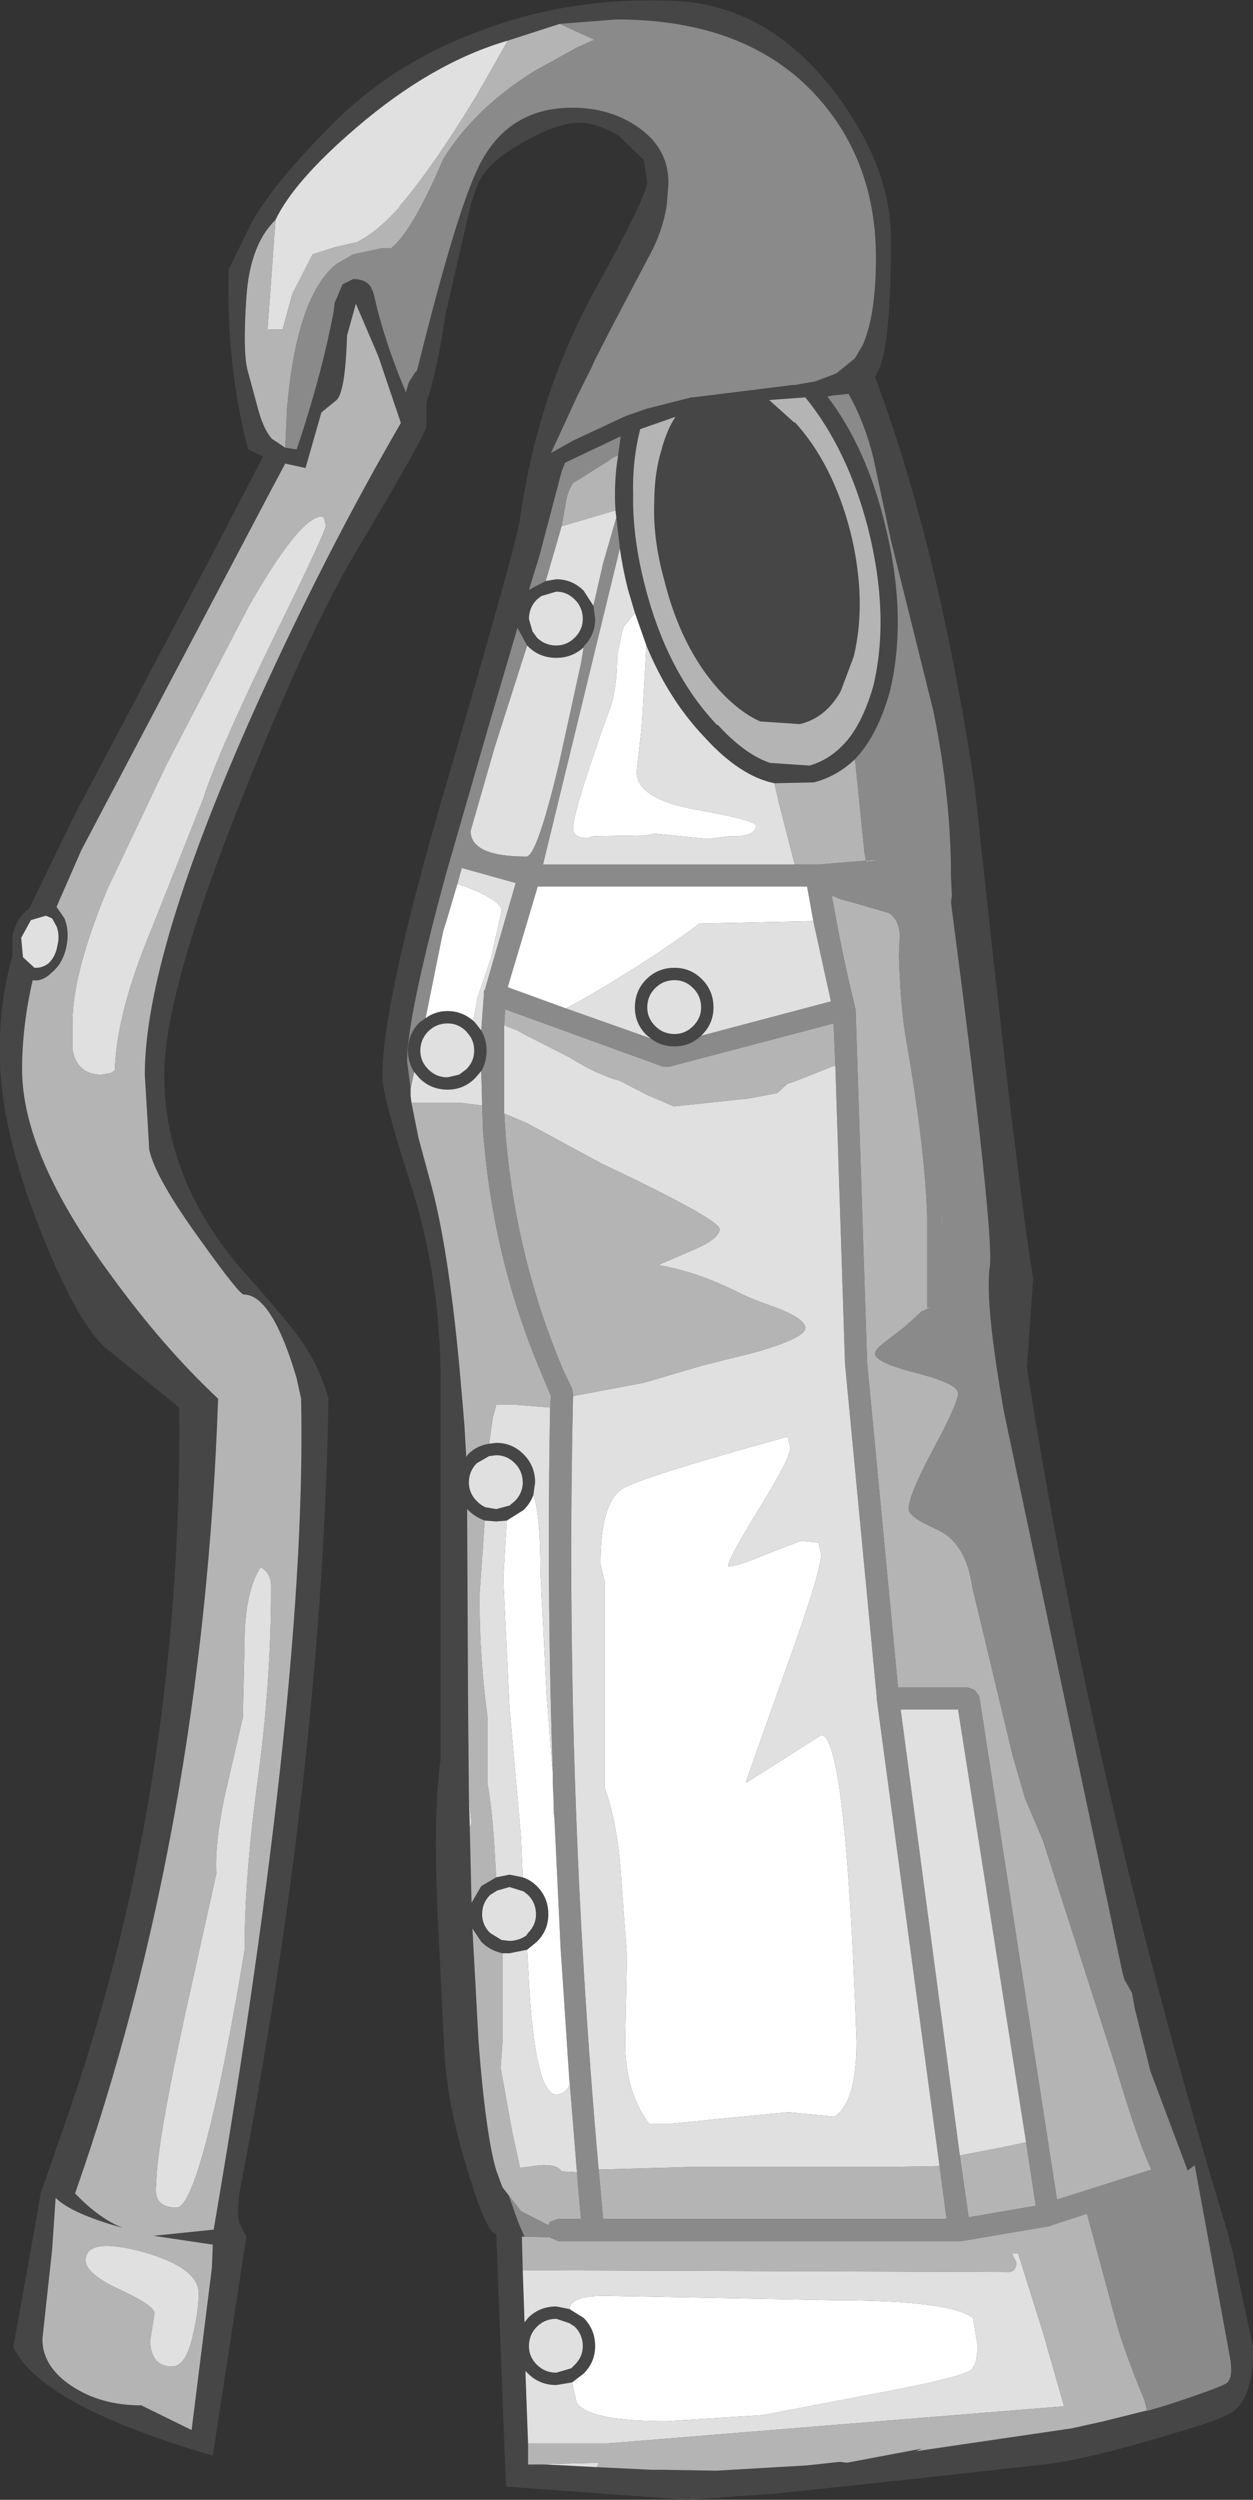 <?xml version="1.0" encoding="UTF-8" standalone="no"?>
<svg xmlns:ffdec="https://www.free-decompiler.com/flash" xmlns:xlink="http://www.w3.org/1999/xlink" ffdec:objectType="shape" height="141.55px" width="70.95px" xmlns="http://www.w3.org/2000/svg">
  <rect width="100%" height="100%" fill="#333333" stroke="none"/>
  <g transform="matrix(1.0, 0.0, 0.0, 1.0, 32.0, 141.5)">
    <path d="M-0.3 -140.15 L-3.25 -139.2 Q-7.55 -137.95 -11.85 -134.25 -15.35 -131.25 -16.4 -129.05 -17.85 -127.65 -18.05 -124.65 -18.25 -121.7 -18.0 -120.6 L-17.35 -118.2 Q-17.05 -117.15 -16.6 -116.65 L-15.85 -116.15 -15.2 -116.05 -15.0 -116.65 Q-13.7 -120.65 -13.1 -123.9 L-13.05 -124.35 -12.6 -125.4 -12.0 -125.7 Q-11.3 -125.7 -11.0 -125.25 L-10.85 -124.9 -10.6 -123.85 Q-10.0 -121.6 -9.0 -119.25 L-9.0 -119.35 -8.85 -119.85 -8.5 -120.4 -8.4 -120.5 -8.35 -120.65 Q-6.05 -129.95 -4.75 -132.35 -3.1 -135.4 0.4 -135.4 2.5 -135.4 4.05 -134.35 5.85 -133.15 5.85 -131.15 L5.75 -129.85 Q5.5 -128.3 4.65 -126.8 L2.65 -123.0 1.7 -121.15 1.5 -120.7 0.7 -119.1 -0.8 -115.85 0.45 -116.55 3.45 -117.95 4.6 -118.35 7.15 -119.0 7.25 -119.0 12.9 -119.7 13.0 -119.7 14.15 -119.9 15.35 -120.35 16.4 -121.2 16.85 -121.95 Q17.6 -123.65 17.6 -126.9 17.6 -132.35 14.25 -136.05 10.3 -140.4 2.9 -140.4 L-0.3 -140.15 M4.45 -132.45 L3.05 -133.8 Q1.8 -134.55 0.85 -134.55 -0.5 -134.55 -2.45 -133.4 -4.5 -132.25 -5.0 -130.95 L-5.35 -129.9 -6.75 -123.8 -6.95 -122.6 Q-7.35 -120.2 -7.85 -118.7 L-7.85 -117.4 Q-7.8 -117.05 -11.7 -110.5 -14.55 -105.75 -18.3 -96.3 -22.7 -85.3 -22.7 -80.65 -22.7 -74.45 -17.9 -69.15 -15.35 -66.3 -14.65 -65.15 -13.8 -63.8 -13.4 -62.3 -13.75 -41.55 -18.45 -17.3 -18.6 -15.85 -18.4 -15.55 L-18.05 -14.85 -19.95 -2.45 Q-29.7 -5.3 -31.25 -8.6 L-29.9 -16.1 -29.7 -17.3 -28.5 -20.75 Q-21.65 -39.95 -21.85 -61.8 L-26.05 -65.2 Q-27.7 -66.7 -29.8 -72.05 -31.9 -77.45 -32.0 -81.45 -32.1 -84.55 -31.3 -87.35 L-31.3 -88.5 Q-31.1 -89.4 -30.5 -89.95 L-30.35 -90.05 -27.75 -95.4 -20.3 -109.5 -17.1 -115.65 -17.95 -116.05 Q-19.2 -120.8 -19.05 -126.25 L-17.8 -128.8 Q-16.6 -131.05 -13.1 -134.55 -9.6 -138.05 -4.55 -139.85 0.45 -141.7 6.2 -141.45 11.95 -141.2 15.9 -135.4 18.45 -131.65 18.45 -127.95 18.45 -122.2 17.8 -120.65 L17.55 -120.15 Q21.15 -110.55 23.2 -96.9 25.5 -75.2 26.5 -69.1 L26.15 -64.05 Q29.9 -40.15 37.45 -15.3 L37.8 -14.0 38.95 -8.6 Q39.0 -6.0 37.95 -5.05 37.45 -4.6 35.25 -3.95 29.75 -2.25 27.1 -1.95 L20.35 -1.2 11.9 -0.3 6.9 0.05 -3.35 -0.7 -3.9 -15.0 Q-4.45 -15.0 -5.55 -18.7 -6.7 -22.4 -6.85 -25.5 L-7.25 -33.8 Q-7.45 -39.05 -7.05 -41.9 L-7.05 -63.25 Q-7.05 -69.1 -8.7 -74.3 -10.35 -79.45 -10.35 -80.55 -10.35 -84.8 -6.7 -97.2 -2.75 -110.7 -2.55 -112.15 -1.55 -119.2 1.7 -125.1 4.65 -130.45 4.65 -131.2 L4.45 -132.45 M31.55 -29.85 L24.85 -61.55 Q23.75 -67.8 24.05 -69.8 24.3 -71.7 21.85 -90.4 L21.9 -90.8 21.85 -91.85 Q21.85 -96.35 20.85 -101.25 L18.45 -110.9 17.45 -115.6 Q16.95 -117.6 16.05 -119.2 L15.1 -119.1 14.85 -119.05 Q17.05 -116.15 18.1 -111.85 19.4 -106.65 18.4 -102.4 17.7 -99.85 16.4 -98.5 15.4 -97.55 14.1 -97.2 L11.85 -97.15 Q9.9 -97.55 7.9 -99.75 5.85 -101.9 4.6 -104.95 L3.95 -106.8 3.55 -108.15 Q3.25 -109.35 3.1 -110.45 L2.9 -112.2 2.85 -112.6 Q2.75 -114.2 3.0 -115.7 L3.15 -116.8 0.0 -115.3 -0.2 -114.8 -1.45 -110.05 -2.05 -108.1 -1.1 -108.6 -0.5 -108.7 Q0.4 -108.7 1.05 -108.05 L1.6 -107.2 1.7 -106.45 Q1.7 -105.55 1.05 -104.9 L1.05 -104.85 Q0.4 -104.25 -0.5 -104.25 -1.45 -104.25 -2.1 -104.9 L-2.15 -104.95 -2.7 -105.95 -4.3 -100.5 -6.75 -92.0 Q-8.95 -83.9 -8.95 -81.4 L-8.75 -79.85 -8.75 -79.45 -8.7 -79.05 -8.3 -77.05 -7.65 -74.65 Q-6.65 -71.1 -6.0 -64.25 L-5.8 -61.95 -5.7 -60.75 -5.6 -59.0 -5.5 -59.15 Q-5.0 -59.65 -4.3 -59.75 L-3.9 -59.8 Q-3.0 -59.8 -2.35 -59.15 -1.7 -58.5 -1.7 -57.55 L-1.8 -56.85 Q-1.95 -56.4 -2.35 -56.0 L-3.3 -55.4 -3.9 -55.35 -4.55 -55.4 Q-5.1 -55.6 -5.5 -56.0 L-5.55 -56.05 -5.5 -45.55 -5.45 -39.75 -5.4 -38.05 -5.3 -33.75 -4.75 -34.7 -3.9 -35.2 -3.15 -35.35 -2.4 -35.2 Q-1.95 -35.05 -1.6 -34.7 -0.95 -34.05 -0.95 -33.1 -0.95 -32.2 -1.6 -31.55 L-2.15 -31.1 -3.15 -30.9 -3.55 -30.9 Q-4.25 -31.05 -4.75 -31.55 L-5.25 -32.3 -4.9 -25.85 Q-4.5 -20.65 -3.9 -18.6 L-3.55 -17.65 -3.2 -17.2 -2.65 -15.65 -2.3 -14.85 -2.45 -14.85 -2.4 -12.95 -2.3 -10.0 -2.1 -10.25 Q-1.45 -10.9 -0.5 -10.9 L0.25 -10.75 1.05 -10.25 Q1.7 -9.6 1.7 -8.65 1.7 -7.75 1.05 -7.1 L0.4 -6.6 -0.5 -6.45 Q-1.45 -6.45 -2.1 -7.1 L-2.25 -7.25 -2.1 -3.15 -2.1 -1.95 -1.1 -1.95 1.8 -1.8 4.9 -1.65 5.6 -1.65 8.55 -1.6 13.7 -1.9 15.55 -2.1 15.95 -2.05 20.2 -2.85 19.85 -2.7 28.7 -4.0 30.5 -4.4 33.7 -5.2 34.35 -5.4 Q37.05 -6.3 37.45 -6.55 37.85 -6.85 37.65 -8.0 L35.65 -18.9 35.25 -18.6 33.15 -24.2 32.25 -27.8 32.1 -28.65 31.65 -29.45 31.55 -29.85 M13.0 -117.55 L13.0 -117.6 Q15.15 -115.25 16.15 -111.4 17.1 -107.55 16.35 -104.35 L15.6 -102.35 Q14.75 -100.85 13.3 -100.5 L11.05 -100.65 Q9.9 -101.15 8.7 -102.45 6.55 -104.85 5.6 -108.7 4.95 -111.05 5.05 -113.15 5.05 -114.45 5.35 -115.65 L5.45 -116.0 Q5.75 -117.15 6.25 -117.9 L4.25 -117.2 Q3.8 -115.45 3.85 -113.5 L3.85 -112.85 Q3.9 -110.75 4.5 -108.4 5.75 -103.45 8.6 -100.45 L8.65 -100.45 Q10.15 -98.8 11.6 -98.3 L13.85 -98.15 Q15.2 -98.55 16.15 -99.8 16.95 -100.9 17.45 -102.65 18.4 -106.65 17.15 -111.6 16.0 -116.05 13.6 -119.0 L11.55 -118.85 13.0 -117.55 M0.55 -105.4 Q1.0 -105.85 1.0 -106.45 1.0 -107.1 0.55 -107.55 0.1 -108.0 -0.5 -108.0 L-1.35 -107.75 -1.6 -107.55 Q-2.05 -107.1 -2.05 -106.45 L-1.85 -105.75 -1.6 -105.4 Q-1.15 -104.95 -0.5 -104.95 0.1 -104.95 0.55 -105.4 M7.7 -82.85 Q7.05 -82.25 6.2 -82.25 5.4 -82.25 4.85 -82.7 L4.6 -82.9 Q3.95 -83.55 3.95 -84.45 3.95 -85.4 4.6 -86.05 5.25 -86.7 6.2 -86.7 7.1 -86.7 7.75 -86.05 8.4 -85.4 8.4 -84.45 8.4 -83.55 7.75 -82.9 L7.7 -82.85 M6.2 -86.0 Q5.55 -86.0 5.1 -85.55 4.65 -85.1 4.65 -84.45 4.65 -83.85 5.1 -83.4 5.55 -82.95 6.2 -82.95 6.8 -82.95 7.25 -83.4 7.7 -83.85 7.7 -84.45 7.7 -85.1 7.25 -85.55 6.8 -86.0 6.2 -86.0 M0.55 -9.75 L0.25 -9.95 -0.5 -10.2 Q-1.15 -10.2 -1.6 -9.75 -2.05 -9.3 -2.05 -8.65 -2.05 -8.05 -1.6 -7.6 -1.15 -7.15 -0.5 -7.15 L0.35 -7.4 0.55 -7.6 Q1.0 -8.05 1.0 -8.65 1.0 -9.3 0.55 -9.75 M-10.55 -121.25 L-10.65 -121.5 -11.85 -124.3 -12.35 -122.5 Q-12.45 -119.15 -13.0 -118.8 L-13.8 -118.15 -14.7 -115.0 -15.85 -115.25 -16.65 -113.75 -27.4 -93.35 -28.8 -90.15 -28.35 -89.5 Q-28.05 -88.75 -28.25 -87.85 -28.45 -86.95 -29.05 -86.45 -29.6 -85.9 -30.15 -86.0 -30.75 -83.4 -30.75 -80.95 -30.75 -76.15 -25.8 -69.4 -22.8 -65.25 -19.65 -62.3 -20.5 -37.95 -27.75 -17.3 -26.35 -15.85 -25.05 -15.35 -27.95 -16.15 -28.85 -17.05 L-29.05 -14.1 -29.4 -10.9 -29.6 -9.05 Q-29.6 -7.5 -27.95 -6.4 -26.3 -5.3 -24.0 -5.3 L-21.15 -3.9 -20.0 -13.1 -19.95 -14.4 -23.3 -14.9 -19.9 -15.25 Q-14.6 -46.25 -14.95 -62.3 L-15.2 -63.45 Q-16.6 -68.2 -18.2 -68.2 -18.45 -68.2 -20.7 -71.35 -23.2 -74.8 -23.55 -76.4 L-23.6 -77.3 -23.8 -80.65 Q-23.8 -87.45 -17.55 -101.4 -13.6 -110.15 -9.3 -117.55 L-10.55 -121.25 M-5.2 -83.7 L-5.1 -83.6 -4.75 -83.15 Q-4.45 -82.65 -4.45 -82.0 -4.45 -81.35 -4.75 -80.85 L-5.1 -80.45 Q-5.75 -79.8 -6.65 -79.8 -7.6 -79.8 -8.25 -80.45 L-8.55 -80.8 Q-8.9 -81.35 -8.9 -82.0 -8.9 -82.95 -8.25 -83.6 L-7.9 -83.85 Q-7.35 -84.25 -6.65 -84.25 -5.85 -84.25 -5.2 -83.7 M-7.75 -80.95 Q-7.35 -80.55 -6.8 -80.5 L-6.65 -80.5 -6.0 -80.65 -5.6 -80.95 Q-5.15 -81.4 -5.15 -82.0 -5.15 -82.5 -5.4 -82.85 L-5.6 -83.1 Q-6.05 -83.55 -6.65 -83.55 -7.3 -83.55 -7.75 -83.1 -8.2 -82.65 -8.2 -82.0 -8.2 -81.4 -7.75 -80.95 M-29.05 -89.5 L-29.4 -89.65 -30.25 -89.4 -30.8 -88.4 -30.7 -87.3 -30.05 -86.7 -29.95 -86.7 Q-29.6 -86.7 -29.25 -86.95 -28.85 -87.35 -28.75 -87.95 -28.6 -88.55 -28.8 -89.05 L-29.05 -89.5 M-3.9 -59.1 L-4.3 -59.05 -5.0 -58.65 Q-5.45 -58.2 -5.45 -57.55 -5.45 -56.95 -5.0 -56.5 -4.75 -56.25 -4.5 -56.15 L-3.9 -56.05 -3.15 -56.25 -2.85 -56.5 Q-2.45 -56.9 -2.4 -57.45 L-2.4 -57.55 Q-2.4 -58.2 -2.85 -58.65 -3.3 -59.1 -3.9 -59.1 M-2.1 -34.2 L-2.35 -34.4 -3.15 -34.65 -3.85 -34.45 -4.25 -34.2 Q-4.7 -33.75 -4.7 -33.1 -4.7 -32.5 -4.25 -32.05 L-3.6 -31.65 -3.15 -31.6 Q-2.65 -31.6 -2.2 -31.9 L-2.1 -32.05 Q-1.65 -32.5 -1.65 -33.1 -1.65 -33.75 -2.1 -34.2" fill="#464646" fill-rule="evenodd" stroke="none"/>
    <path d="M-15.85 -116.15 L-15.75 -118.35 Q-15.2 -124.75 -12.95 -126.55 L-12.0 -127.1 -10.35 -127.45 -10.15 -127.45 -9.85 -127.45 Q-8.65 -128.4 -6.9 -132.5 -5.1 -135.4 -1.7 -137.5 L0.65 -138.8 1.65 -139.25 -0.3 -140.15 2.9 -140.4 Q10.3 -140.4 14.25 -136.05 17.6 -132.35 17.6 -126.9 17.6 -123.65 16.85 -121.95 L16.4 -121.2 15.35 -120.35 14.15 -119.9 13.0 -119.7 12.9 -119.7 7.25 -119.0 7.15 -119.0 4.6 -118.35 3.45 -117.95 0.45 -116.55 -0.8 -115.85 0.7 -119.1 1.5 -120.7 1.7 -121.15 2.65 -123.0 4.65 -126.8 Q5.5 -128.3 5.75 -129.85 L5.85 -131.15 Q5.85 -133.15 4.05 -134.35 2.5 -135.4 0.4 -135.4 -3.1 -135.4 -4.75 -132.35 -6.05 -129.95 -8.35 -120.65 L-8.4 -120.5 -8.5 -120.4 -8.85 -119.85 -9.0 -119.35 -9.0 -119.25 Q-10.0 -121.6 -10.6 -123.85 L-10.85 -124.9 -11.0 -125.25 Q-11.3 -125.7 -12.0 -125.7 L-12.6 -125.4 -13.05 -124.35 -13.1 -123.9 Q-13.7 -120.65 -15.0 -116.65 L-15.2 -116.05 -15.85 -116.15 M16.4 -98.5 Q17.7 -99.85 18.4 -102.4 19.4 -106.65 18.1 -111.85 17.05 -116.15 14.85 -119.05 L15.1 -119.1 16.05 -119.2 Q16.95 -117.6 17.45 -115.6 L18.45 -110.9 20.85 -101.25 Q21.85 -96.35 21.85 -91.85 L21.9 -90.8 21.85 -90.4 Q24.3 -71.7 24.05 -69.8 23.75 -67.8 24.85 -61.55 L31.55 -29.85 31.7 -29.05 31.65 -29.45 32.1 -28.65 32.25 -27.8 33.15 -24.2 35.25 -18.6 35.65 -18.9 37.65 -8.0 Q37.85 -6.85 37.45 -6.55 37.05 -6.3 34.35 -5.4 L33.7 -5.2 32.95 -5.0 32.8 -5.6 Q31.6 -8.5 31.15 -10.2 L29.55 -16.15 27.55 -15.5 27.45 -15.45 22.45 -14.6 22.4 -14.6 22.3 -14.6 -0.4 -14.6 -0.85 -14.8 0.0 -14.8 -2.3 -14.85 -2.65 -15.65 -3.2 -17.2 -2.5 -16.3 -0.95 -15.5 -0.85 -15.7 -0.4 -15.85 0.9 -15.85 0.75 -17.5 0.2 -24.3 -0.2 -30.35 -0.25 -31.05 -0.6 -38.4 -0.6 -38.5 -0.65 -39.15 -0.65 -39.45 -0.7 -40.55 -0.7 -41.15 Q-1.05 -51.5 -0.85 -61.8 L-0.8 -62.45 -1.35 -63.75 Q-4.0 -70.0 -4.6 -76.9 L-4.65 -77.45 -4.7 -78.9 -4.75 -80.85 Q-4.45 -81.35 -4.45 -82.0 -4.45 -82.65 -4.75 -83.15 L-4.6 -85.2 -4.6 -85.3 -4.6 -85.4 -4.55 -85.45 -2.8 -91.5 -5.85 -92.35 -6.1 -91.45 -6.75 -89.25 -6.9 -88.8 -7.9 -83.85 -8.25 -83.6 Q-8.9 -82.95 -8.9 -82.0 -8.9 -81.35 -8.55 -80.8 L-8.75 -79.85 -8.95 -81.4 Q-8.95 -83.9 -6.75 -92.0 L-4.3 -100.5 -2.7 -105.95 -2.15 -104.95 -4.0 -99.15 -5.35 -94.45 Q-5.35 -93.0 -2.2 -93.0 -1.6 -93.0 -0.35 -98.25 L0.9 -103.95 1.05 -104.85 1.05 -104.9 Q1.7 -105.55 1.7 -106.45 L1.6 -107.2 2.15 -109.6 2.9 -112.2 3.1 -110.45 -1.25 -92.55 13.0 -92.55 14.1 -92.55 14.35 -92.55 18.0 -92.85 17.05 -92.7 16.95 -93.2 16.45 -98.15 16.4 -98.5 M-1.1 -108.6 L-2.05 -108.1 -1.45 -110.05 -0.2 -114.8 0.0 -115.3 3.15 -116.8 3.0 -115.7 Q2.75 -115.65 2.45 -115.4 L0.45 -114.15 Q0.1 -113.65 0.0 -112.8 L-0.2 -111.7 -0.3 -111.35 -1.1 -108.6 M14.05 -89.35 L13.7 -91.3 -1.55 -91.3 -3.25 -85.6 0.05 -84.4 4.85 -82.7 Q5.4 -82.25 6.2 -82.25 7.05 -82.25 7.7 -82.85 L15.05 -84.8 14.05 -89.35 M18.95 -88.6 Q18.9 -89.4 18.35 -89.8 L16.1 -90.45 Q15.45 -90.6 15.1 -90.8 15.7 -87.35 16.4 -84.55 L16.4 -84.5 16.45 -84.35 16.45 -84.3 17.1 -64.35 18.85 -45.95 22.8 -45.95 23.2 -45.8 23.45 -45.45 27.85 -16.95 33.2 -18.65 Q32.5 -20.05 31.15 -24.55 L27.05 -37.3 26.05 -39.65 25.35 -42.05 24.2 -46.85 23.05 -51.65 Q22.7 -54.15 21.05 -54.9 19.45 -55.6 19.45 -56.05 19.45 -56.85 20.85 -59.45 22.25 -62.05 22.25 -62.6 22.25 -63.15 19.9 -63.75 17.55 -64.35 17.55 -64.85 17.55 -65.1 18.1 -65.5 L19.2 -66.35 20.2 -67.25 20.85 -67.55 20.5 -67.45 20.5 -72.55 Q20.4 -76.3 19.35 -82.4 19.0 -84.25 18.9 -87.35 L18.95 -88.6 M15.3 -81.15 L15.2 -83.55 5.9 -81.1 5.55 -81.1 -3.4 -84.35 -3.45 -83.45 -3.45 -78.45 -3.35 -77.0 Q-2.75 -70.15 -0.1 -63.9 L0.4 -62.85 0.45 -62.55 0.45 -62.45 Q-0.05 -40.55 1.9 -18.65 L2.15 -15.85 21.6 -15.85 21.2 -18.85 17.65 -45.25 17.65 -45.35 15.85 -64.25 15.3 -81.15 M21.3 -71.95 L21.35 -72.2 21.35 -72.95 21.3 -71.95 M34.1 -17.8 L34.1 -17.85 34.1 -17.8 M26.1 -20.2 L22.25 -44.7 19.0 -44.7 22.35 -19.45 22.85 -15.95 26.65 -16.6 26.1 -20.2" fill="#8a8a8a" fill-rule="evenodd" stroke="none"/>
    <path d="M-0.3 -140.15 L1.65 -139.25 0.65 -138.8 -1.7 -137.5 Q-5.1 -135.4 -6.9 -132.5 -8.65 -128.4 -9.85 -127.45 L-10.15 -127.45 -10.35 -127.45 -12.0 -127.1 -12.95 -126.55 Q-15.2 -124.75 -15.75 -118.35 L-15.85 -116.15 -16.6 -116.65 Q-17.05 -117.15 -17.35 -118.2 L-18.0 -120.6 Q-18.25 -121.7 -18.05 -124.65 -17.85 -127.65 -16.4 -129.05 L-16.85 -122.85 -16.0 -122.85 -15.45 -124.85 -14.3 -127.1 -13.05 -127.5 -11.75 -127.8 -11.25 -128.1 Q-10.4 -128.65 -9.4 -129.75 L-9.35 -129.85 Q-7.55 -131.95 -5.1 -135.95 L-4.35 -137.25 -3.25 -139.2 -0.3 -140.15 M31.55 -29.85 L31.65 -29.45 31.7 -29.05 31.55 -29.85 M33.7 -5.2 L30.5 -4.4 28.7 -4.0 19.85 -2.7 20.2 -2.85 15.95 -2.05 15.55 -2.1 13.7 -1.9 8.55 -1.6 5.6 -1.65 4.9 -1.65 1.8 -1.8 1.9 -2.05 -2.1 -1.95 -2.1 -3.15 2.45 -3.15 28.25 -5.25 27.05 -9.45 25.65 -13.9 25.3 -13.9 25.55 -13.4 Q25.55 -12.8 25.0 -12.85 L-2.4 -12.95 -2.45 -14.85 -2.3 -14.85 0.0 -14.8 -0.85 -14.8 -0.4 -14.6 22.3 -14.6 22.4 -14.6 22.45 -14.6 27.45 -15.45 27.55 -15.5 29.55 -16.15 31.15 -10.2 Q31.6 -8.5 32.8 -5.6 L32.95 -5.0 33.7 -5.2 M-3.2 -17.2 L-3.55 -17.65 -3.9 -18.6 Q-4.5 -20.65 -4.9 -25.85 L-5.25 -32.3 -4.75 -31.55 Q-4.25 -31.05 -3.55 -30.9 L-3.55 -25.85 -3.65 -24.4 -3.0 -20.8 -2.55 -18.75 -1.4 -18.9 Q-0.45 -18.95 -0.2 -18.55 L0.65 -18.5 0.75 -17.5 0.9 -15.85 -0.4 -15.85 -0.85 -15.7 -0.95 -15.5 -2.5 -16.3 -3.2 -17.2 M-3.9 -35.2 L-4.75 -34.7 -5.3 -33.75 -5.4 -38.05 -5.3 -38.25 -5.45 -39.75 -5.5 -45.55 -5.55 -56.05 -5.5 -56.0 Q-5.1 -55.6 -4.55 -55.4 L-4.85 -51.1 Q-4.85 -47.65 -4.4 -44.3 L-4.4 -40.5 Q-4.1 -39.0 -3.95 -35.95 L-3.9 -35.2 M-4.3 -59.75 Q-5.0 -59.65 -5.5 -59.15 L-5.6 -59.0 -5.7 -60.75 -5.8 -61.95 -6.0 -64.25 Q-6.65 -71.1 -7.65 -74.65 L-8.3 -77.05 -8.7 -79.05 -5.85 -79.05 -4.7 -78.9 -4.65 -77.45 -4.6 -76.9 Q-4.0 -70.0 -1.35 -63.75 L-0.8 -62.45 -0.85 -61.8 -2.75 -61.95 -3.9 -61.95 -4.1 -61.2 -4.3 -59.75 M3.0 -115.7 Q2.75 -114.2 2.85 -112.6 L0.65 -111.95 -0.2 -111.7 0.0 -112.8 Q0.1 -113.65 0.45 -114.15 L2.45 -115.4 Q2.75 -115.65 3.0 -115.7 M11.85 -97.15 L14.1 -97.2 Q15.4 -97.55 16.4 -98.5 L16.45 -98.15 16.95 -93.2 17.05 -92.7 18.0 -92.85 14.35 -92.55 14.1 -92.55 13.0 -92.55 12.15 -95.85 11.85 -97.15 M13.0 -117.55 L11.55 -118.85 13.6 -119.0 Q16.0 -116.05 17.15 -111.6 18.4 -106.65 17.45 -102.65 16.95 -100.9 16.15 -99.8 15.2 -98.55 13.85 -98.15 L11.6 -98.3 Q10.15 -98.8 8.65 -100.45 L8.6 -100.45 Q5.75 -103.45 4.5 -108.4 3.9 -110.75 3.85 -112.85 L3.85 -113.5 Q3.8 -115.45 4.25 -117.2 L6.25 -117.9 Q5.75 -117.15 5.45 -116.0 L5.35 -115.65 Q5.05 -114.45 5.05 -113.15 4.95 -111.05 5.6 -108.7 6.55 -104.85 8.7 -102.45 9.9 -101.15 11.05 -100.65 L13.3 -100.5 Q14.75 -100.85 15.6 -102.35 L16.35 -104.35 Q17.1 -107.55 16.15 -111.4 15.15 -115.25 13.0 -117.6 L13.0 -117.55 M18.95 -88.6 L18.9 -87.35 Q19.0 -84.25 19.35 -82.4 20.4 -76.3 20.5 -72.55 L20.5 -67.45 20.85 -67.55 20.2 -67.25 19.2 -66.35 18.1 -65.5 Q17.55 -65.1 17.55 -64.85 17.55 -64.35 19.9 -63.75 22.25 -63.15 22.25 -62.6 22.25 -62.05 20.85 -59.45 19.45 -56.85 19.45 -56.05 19.45 -55.6 21.05 -54.9 22.7 -54.15 23.05 -51.65 L24.2 -46.85 25.35 -42.05 26.05 -39.65 27.05 -37.3 31.15 -24.55 Q32.5 -20.05 33.2 -18.65 L27.85 -16.95 23.45 -45.45 23.2 -45.8 22.8 -45.95 18.85 -45.95 17.1 -64.35 16.45 -84.3 16.45 -84.35 16.4 -84.5 16.4 -84.55 Q15.7 -87.35 15.1 -90.8 15.45 -90.6 16.1 -90.45 L18.35 -89.8 Q18.9 -89.4 18.95 -88.6 M-3.45 -83.45 L-3.4 -84.35 5.55 -81.1 5.9 -81.1 15.2 -83.55 15.3 -81.15 15.1 -81.1 12.95 -80.25 12.05 -79.95 12.55 -80.1 12.0 -79.6 10.4 -79.3 6.15 -78.85 4.65 -79.5 3.1 -80.3 Q1.8 -80.65 0.3 -81.6 L-2.35 -82.95 -2.7 -83.15 -3.45 -83.45 M21.2 -18.85 L21.6 -15.85 2.15 -15.85 1.9 -18.65 7.1 -18.8 18.35 -18.8 21.2 -18.85 M0.45 -62.45 L0.45 -62.55 0.4 -62.85 -0.1 -63.9 Q-2.75 -70.15 -3.35 -77.0 L-3.45 -78.45 -2.15 -77.9 2.0 -75.65 Q8.75 -72.45 8.75 -71.9 8.75 -71.35 7.2 -70.7 L5.35 -69.9 5.35 -69.85 Q7.45 -69.5 9.85 -68.3 10.4 -68.0 12.1 -67.4 13.6 -66.8 13.6 -66.3 13.6 -65.75 10.85 -64.95 L7.85 -64.2 4.45 -63.2 0.45 -62.45 M21.3 -71.95 L21.35 -72.95 21.35 -72.2 21.3 -71.95 M22.35 -19.45 L24.7 -19.9 26.1 -20.2 26.65 -16.6 22.85 -15.95 22.35 -19.45 M-10.55 -121.25 L-9.3 -117.55 Q-13.6 -110.15 -17.55 -101.4 -23.8 -87.45 -23.8 -80.65 L-23.6 -77.3 -23.55 -76.4 Q-23.2 -74.8 -20.7 -71.35 -18.45 -68.2 -18.2 -68.2 -16.6 -68.2 -15.2 -63.45 L-14.95 -62.3 Q-14.6 -46.25 -19.9 -15.25 L-23.3 -14.9 -19.95 -14.4 -20.0 -13.1 -21.15 -3.9 -24.0 -5.3 Q-26.3 -5.3 -27.95 -6.4 -29.6 -7.5 -29.6 -9.05 L-29.4 -10.9 -29.05 -14.1 -28.85 -17.05 Q-27.95 -16.15 -25.05 -15.35 -26.35 -15.85 -27.75 -17.3 -20.5 -37.95 -19.65 -62.3 -22.8 -65.25 -25.8 -69.4 -30.75 -76.15 -30.75 -80.95 -30.75 -83.4 -30.15 -86.0 -29.6 -85.9 -29.05 -86.45 -28.45 -86.95 -28.25 -87.85 -28.05 -88.75 -28.35 -89.5 L-28.8 -90.15 -27.4 -93.35 -16.65 -113.75 -15.85 -115.25 -14.7 -115.0 -13.8 -118.15 -13.0 -118.8 Q-12.45 -119.15 -12.35 -122.5 L-11.85 -124.3 -10.65 -121.5 -10.55 -121.25 M-13.55 -111.75 L-13.65 -112.15 -13.75 -112.25 Q-15.0 -112.3 -17.95 -107.1 L-22.55 -98.25 -25.9 -91.2 Q-27.9 -86.4 -27.9 -83.55 L-27.9 -82.1 Q-27.65 -80.65 -26.25 -80.65 L-25.7 -80.75 -25.5 -80.9 Q-25.4 -84.1 -23.5 -88.7 L-20.5 -96.25 Q-19.7 -98.8 -16.5 -105.4 -13.55 -111.4 -13.55 -111.75 M-16.65 -51.65 Q-16.65 -52.45 -17.25 -52.75 -18.15 -51.3 -18.15 -48.5 L-18.25 -44.25 -19.3 -39.7 Q-19.85 -37.0 -19.75 -35.4 L-21.55 -27.3 Q-23.15 -19.95 -23.15 -17.8 -23.35 -16.5 -22.0 -16.5 -21.05 -16.5 -19.5 -23.75 -18.75 -27.4 -18.15 -31.1 -18.15 -35.25 -17.4 -40.75 -16.65 -46.25 -16.65 -51.65 M-23.95 -14.0 Q-27.15 -14.85 -27.15 -13.5 -27.15 -12.75 -25.2 -11.85 -23.25 -10.95 -23.25 -10.5 L-23.5 -8.95 Q-23.45 -7.5 -22.25 -7.5 -21.45 -7.5 -21.05 -9.4 -20.75 -10.7 -20.75 -11.65 -20.75 -13.1 -23.95 -14.0" fill="#b4b4b4" fill-rule="evenodd" stroke="none"/>
    <path d="M-3.25 -139.2 L-4.35 -137.25 -5.1 -135.95 Q-7.55 -131.95 -9.35 -129.85 L-9.4 -129.75 Q-10.4 -128.65 -11.25 -128.1 L-11.75 -127.8 -13.05 -127.5 -14.3 -127.1 -15.45 -124.85 -16.0 -122.85 -16.85 -122.85 -16.4 -129.05 Q-15.35 -131.25 -11.85 -134.25 -7.55 -137.95 -3.25 -139.2 M1.8 -1.8 L-1.1 -1.95 -2.1 -1.95 1.9 -2.05 1.8 -1.8 M-2.1 -3.15 L-2.25 -7.25 -2.1 -7.1 Q-1.45 -6.45 -0.5 -6.45 L0.4 -6.6 0.65 -5.45 Q1.35 -4.4 5.75 -4.4 L11.2 -4.75 18.0 -6.05 Q22.2 -6.85 22.9 -7.25 23.35 -7.5 23.35 -8.7 L23.1 -10.25 Q21.75 -11.25 15.25 -11.25 L2.45 -11.5 Q0.3 -11.55 0.25 -10.75 L-0.5 -10.9 Q-1.45 -10.9 -2.1 -10.25 L-2.3 -10.0 -2.4 -12.95 25.0 -12.85 Q25.55 -12.8 25.55 -13.4 L25.3 -13.9 25.65 -13.9 27.05 -9.45 28.25 -5.25 2.45 -3.15 -2.1 -3.15 M-3.55 -30.9 L-3.15 -30.9 -2.15 -31.1 -2.0 -28.45 Q-1.6 -22.9 -0.5 -22.9 0.0 -22.9 0.25 -23.45 L0.2 -24.3 0.75 -17.5 0.65 -18.5 -0.2 -18.55 Q-0.45 -18.95 -1.4 -18.9 L-2.55 -18.75 -3.0 -20.8 -3.65 -24.4 -3.55 -25.85 -3.55 -30.9 M-2.4 -35.2 L-3.15 -35.35 -3.9 -35.2 -3.95 -35.95 Q-4.1 -39.0 -4.4 -40.5 L-4.4 -44.3 Q-4.85 -47.65 -4.85 -51.1 L-4.55 -55.4 -3.9 -55.35 -3.3 -55.4 -3.5 -52.1 -3.15 -44.8 -2.5 -37.5 -2.4 -35.2 M-5.4 -38.05 L-5.45 -39.75 -5.3 -38.25 -5.4 -38.05 M-1.8 -56.85 L-1.7 -57.55 Q-1.7 -58.5 -2.35 -59.15 -3.0 -59.8 -3.9 -59.8 L-4.3 -59.75 -4.1 -61.2 -3.9 -61.95 -2.75 -61.95 -0.85 -61.8 Q-1.05 -51.5 -0.7 -41.15 L-0.75 -41.65 -1.05 -45.6 -1.4 -52.45 Q-1.4 -55.75 -1.8 -56.85 M-8.7 -79.05 L-8.75 -79.45 -8.75 -79.85 -8.55 -80.8 -8.25 -80.45 Q-7.6 -79.8 -6.65 -79.8 -5.75 -79.8 -5.1 -80.45 L-4.75 -80.85 -4.7 -78.9 -5.85 -79.05 -8.7 -79.05 M-2.15 -104.95 L-2.1 -104.9 Q-1.45 -104.25 -0.5 -104.25 0.4 -104.25 1.05 -104.85 L0.9 -103.95 -0.35 -98.25 Q-1.6 -93.0 -2.2 -93.0 -5.35 -93.0 -5.35 -94.45 L-4.0 -99.15 -2.15 -104.95 M1.6 -107.2 L1.05 -108.05 Q0.4 -108.7 -0.5 -108.7 L-1.1 -108.6 -0.3 -111.35 -0.2 -111.7 0.65 -111.95 2.85 -112.6 2.9 -112.2 2.15 -109.6 1.6 -107.2 M3.1 -110.45 Q3.25 -109.35 3.55 -108.15 L3.95 -106.8 3.3 -106.0 3.1 -105.15 2.95 -104.4 Q2.95 -102.35 2.45 -101.15 0.45 -95.55 0.45 -94.6 0.45 -94.05 1.25 -94.05 L1.6 -94.15 4.6 -94.2 5.05 -94.3 8.05 -94.0 9.3 -94.15 Q10.8 -94.1 10.8 -94.75 10.8 -95.05 7.45 -95.65 4.05 -96.25 4.05 -97.8 L4.35 -100.5 4.6 -104.95 Q5.85 -101.9 7.9 -99.75 9.9 -97.55 11.85 -97.15 L12.15 -95.85 13.0 -92.55 -1.25 -92.55 3.1 -110.45 M0.55 -105.4 Q0.1 -104.95 -0.5 -104.95 -1.15 -104.95 -1.6 -105.4 L-1.85 -105.75 -2.05 -106.45 Q-2.05 -107.1 -1.6 -107.55 L-1.35 -107.75 -0.5 -108.0 Q0.1 -108.0 0.55 -107.55 1.0 -107.1 1.0 -106.45 1.0 -105.85 0.55 -105.4 M14.05 -89.35 L15.05 -84.8 7.7 -82.85 7.75 -82.9 Q8.4 -83.55 8.4 -84.45 8.4 -85.4 7.75 -86.05 7.1 -86.7 6.2 -86.7 5.25 -86.7 4.6 -86.05 3.95 -85.4 3.95 -84.45 3.95 -83.55 4.6 -82.9 L4.85 -82.7 0.05 -84.4 Q1.85 -85.35 4.5 -87.05 6.35 -88.25 7.6 -89.2 L14.05 -89.35 M6.2 -86.0 Q6.8 -86.0 7.25 -85.55 7.7 -85.1 7.7 -84.45 7.7 -83.85 7.25 -83.4 6.8 -82.95 6.2 -82.95 5.55 -82.95 5.1 -83.4 4.65 -83.85 4.65 -84.45 4.65 -85.1 5.1 -85.55 5.55 -86.0 6.2 -86.0 M15.3 -81.15 L15.85 -64.25 17.65 -45.35 17.65 -45.25 21.2 -18.85 18.35 -18.8 7.1 -18.8 1.9 -18.65 Q-0.05 -40.55 0.45 -62.45 L4.45 -63.2 7.85 -64.2 10.85 -64.95 Q13.6 -65.75 13.6 -66.3 13.6 -66.8 12.1 -67.4 10.4 -68.0 9.85 -68.3 7.45 -69.5 5.35 -69.85 L5.35 -69.9 7.2 -70.7 Q8.75 -71.35 8.75 -71.9 8.75 -72.45 2.0 -75.65 L-2.15 -77.9 -3.45 -78.45 -3.45 -83.45 -2.7 -83.15 -2.35 -82.95 0.3 -81.6 Q1.8 -80.65 3.1 -80.3 L4.65 -79.5 6.15 -78.85 10.4 -79.3 12.0 -79.6 12.55 -80.1 12.05 -79.95 12.95 -80.25 15.1 -81.1 15.3 -81.15 M9.25 -52.8 L9.25 -52.9 Q9.25 -53.25 11.0 -56.1 12.75 -58.95 12.75 -59.5 L12.6 -60.15 Q4.25 -57.85 3.25 -57.2 2.0 -56.4 2.0 -52.95 L2.25 -51.9 2.25 -40.25 Q2.95 -38.3 3.15 -35.5 L3.5 -30.75 3.4 -25.9 Q3.4 -23.05 4.75 -21.25 L6.0 -21.25 9.5 -21.6 12.65 -21.9 15.25 -21.65 Q16.5 -22.45 16.5 -25.9 15.9 -43.25 14.5 -43.25 L10.25 -40.55 10.25 -40.65 12.45 -46.85 Q14.5 -52.5 14.5 -53.5 L14.35 -54.15 13.35 -54.25 11.4 -53.5 Q9.75 -52.8 9.25 -52.8 M-0.6 -38.5 L-0.65 -38.8 -0.65 -39.15 -0.6 -38.5 M0.55 -9.75 Q1.0 -9.3 1.0 -8.65 1.0 -8.05 0.55 -7.6 L0.35 -7.4 -0.5 -7.15 Q-1.15 -7.15 -1.6 -7.6 -2.05 -8.05 -2.05 -8.65 -2.05 -9.3 -1.6 -9.75 -1.15 -10.2 -0.5 -10.2 L0.25 -9.95 0.55 -9.75 M34.1 -17.8 L34.1 -17.85 34.1 -17.8 M26.1 -20.2 L24.7 -19.9 22.35 -19.45 19.0 -44.7 22.25 -44.7 26.1 -20.2 M-13.55 -111.75 Q-13.55 -111.4 -16.5 -105.4 -19.7 -98.8 -20.5 -96.25 L-23.5 -88.7 Q-25.4 -84.1 -25.5 -80.9 L-25.7 -80.75 -26.25 -80.65 Q-27.65 -80.65 -27.9 -82.1 L-27.9 -83.55 Q-27.9 -86.4 -25.9 -91.2 L-22.55 -98.25 -17.95 -107.1 Q-15.0 -112.3 -13.75 -112.25 L-13.65 -112.15 -13.55 -111.75 M-6.1 -91.45 L-5.85 -92.35 -2.8 -91.5 -4.55 -85.45 -4.6 -85.4 -4.6 -85.3 -4.6 -85.2 -4.75 -83.15 -5.1 -83.6 -5.2 -83.7 -4.95 -85.05 -4.2 -87.25 -3.6 -89.9 Q-3.6 -90.55 -5.8 -91.35 L-6.1 -91.45 M-7.75 -80.95 Q-8.2 -81.4 -8.2 -82.0 -8.2 -82.65 -7.75 -83.1 -7.3 -83.55 -6.65 -83.55 -6.05 -83.55 -5.6 -83.1 L-5.4 -82.85 Q-5.15 -82.5 -5.15 -82.0 -5.15 -81.4 -5.6 -80.95 L-6.0 -80.65 -6.65 -80.5 -6.8 -80.5 Q-7.35 -80.55 -7.75 -80.95 M-29.05 -89.5 L-28.8 -89.05 Q-28.6 -88.55 -28.75 -87.95 -28.85 -87.35 -29.25 -86.95 -29.6 -86.7 -29.95 -86.7 L-30.05 -86.7 -30.7 -87.3 -30.8 -88.4 -30.25 -89.4 -29.4 -89.65 -29.05 -89.5 M-16.65 -51.65 Q-16.65 -46.25 -17.4 -40.75 -18.15 -35.25 -18.15 -31.1 -18.75 -27.4 -19.5 -23.75 -21.05 -16.5 -22.0 -16.5 -23.35 -16.5 -23.15 -17.8 -23.15 -19.95 -21.55 -27.3 L-19.75 -35.4 Q-19.85 -37.0 -19.3 -39.7 L-18.25 -44.25 -18.15 -48.5 Q-18.15 -51.3 -17.25 -52.75 -16.65 -52.45 -16.65 -51.65 M-3.9 -59.1 Q-3.3 -59.1 -2.85 -58.65 -2.4 -58.2 -2.4 -57.55 L-2.4 -57.45 Q-2.45 -56.9 -2.85 -56.5 L-3.15 -56.25 -3.9 -56.05 -4.5 -56.15 Q-4.75 -56.25 -5.0 -56.5 -5.45 -56.95 -5.45 -57.55 -5.45 -58.2 -5.0 -58.65 L-4.3 -59.05 -3.9 -59.1 M-2.1 -34.2 Q-1.65 -33.75 -1.65 -33.1 -1.65 -32.5 -2.1 -32.05 L-2.2 -31.9 Q-2.65 -31.6 -3.15 -31.6 L-3.6 -31.65 -4.25 -32.05 Q-4.7 -32.5 -4.7 -33.1 -4.7 -33.75 -4.25 -34.2 L-3.85 -34.45 -3.15 -34.65 -2.35 -34.4 -2.1 -34.2 M-23.95 -14.0 Q-20.75 -13.1 -20.75 -11.65 -20.75 -10.7 -21.05 -9.4 -21.45 -7.5 -22.25 -7.5 -23.45 -7.5 -23.5 -8.95 L-23.25 -10.5 Q-23.25 -10.95 -25.2 -11.85 -27.15 -12.75 -27.15 -13.5 -27.15 -14.85 -23.95 -14.0" fill="#e0e0e0" fill-rule="evenodd" stroke="none"/>
    <path d="M0.4 -6.6 L1.05 -7.1 Q1.7 -7.75 1.7 -8.65 1.7 -9.6 1.05 -10.25 L0.25 -10.75 Q0.3 -11.55 2.45 -11.5 L15.25 -11.25 Q21.75 -11.25 23.1 -10.25 L23.35 -8.7 Q23.35 -7.5 22.9 -7.25 22.2 -6.85 18.0 -6.05 L11.2 -4.75 5.75 -4.4 Q1.35 -4.4 0.65 -5.45 L0.4 -6.6 M-2.15 -31.1 L-1.6 -31.55 Q-0.95 -32.2 -0.95 -33.1 -0.95 -34.05 -1.6 -34.7 -1.95 -35.05 -2.4 -35.2 L-2.5 -37.5 -3.15 -44.8 -3.5 -52.1 -3.3 -55.4 -2.35 -56.0 Q-1.95 -56.4 -1.8 -56.85 -1.4 -55.75 -1.4 -52.45 L-1.05 -45.6 -0.75 -41.65 -0.7 -41.15 -0.7 -40.55 -0.65 -39.45 -0.65 -39.15 -0.65 -38.8 -0.6 -38.5 -0.6 -38.4 -0.25 -31.05 -0.2 -30.35 0.2 -24.3 0.25 -23.45 Q0.0 -22.9 -0.5 -22.9 -1.6 -22.9 -2.0 -28.45 L-2.15 -31.1 M3.95 -106.8 L4.6 -104.95 4.35 -100.5 4.05 -97.8 Q4.05 -96.25 7.45 -95.65 10.8 -95.05 10.8 -94.75 10.8 -94.1 9.3 -94.15 L8.05 -94.0 5.05 -94.3 4.6 -94.2 1.6 -94.15 1.25 -94.05 Q0.45 -94.05 0.45 -94.6 0.45 -95.55 2.45 -101.15 2.95 -102.35 2.95 -104.4 L3.1 -105.15 3.3 -106.0 3.95 -106.8 M0.05 -84.4 L-3.25 -85.6 -1.55 -91.3 13.7 -91.3 14.05 -89.35 7.6 -89.2 Q6.35 -88.25 4.5 -87.05 1.85 -85.35 0.05 -84.4 M9.25 -52.8 Q9.75 -52.8 11.4 -53.5 L13.35 -54.25 14.35 -54.15 14.5 -53.5 Q14.5 -52.5 12.45 -46.85 L10.25 -40.65 10.25 -40.55 14.5 -43.25 Q15.9 -43.25 16.5 -25.9 16.5 -22.45 15.25 -21.65 L12.65 -21.9 9.5 -21.6 6.0 -21.25 4.75 -21.25 Q3.4 -23.05 3.4 -25.9 L3.5 -30.75 3.15 -35.5 Q2.95 -38.3 2.25 -40.25 L2.25 -51.9 2.0 -52.95 Q2.0 -56.4 3.25 -57.2 4.25 -57.85 12.6 -60.15 L12.75 -59.5 Q12.75 -58.95 11.0 -56.1 9.25 -53.25 9.25 -52.9 L9.25 -52.8 M-6.1 -91.45 L-5.8 -91.35 Q-3.6 -90.55 -3.6 -89.9 L-4.2 -87.25 -4.95 -85.05 -5.2 -83.7 Q-5.85 -84.25 -6.65 -84.25 -7.35 -84.25 -7.9 -83.85 L-6.9 -88.8 -6.75 -89.25 -6.1 -91.45" fill="#ffffff" fill-rule="evenodd" stroke="none"/>
  </g>
</svg>
